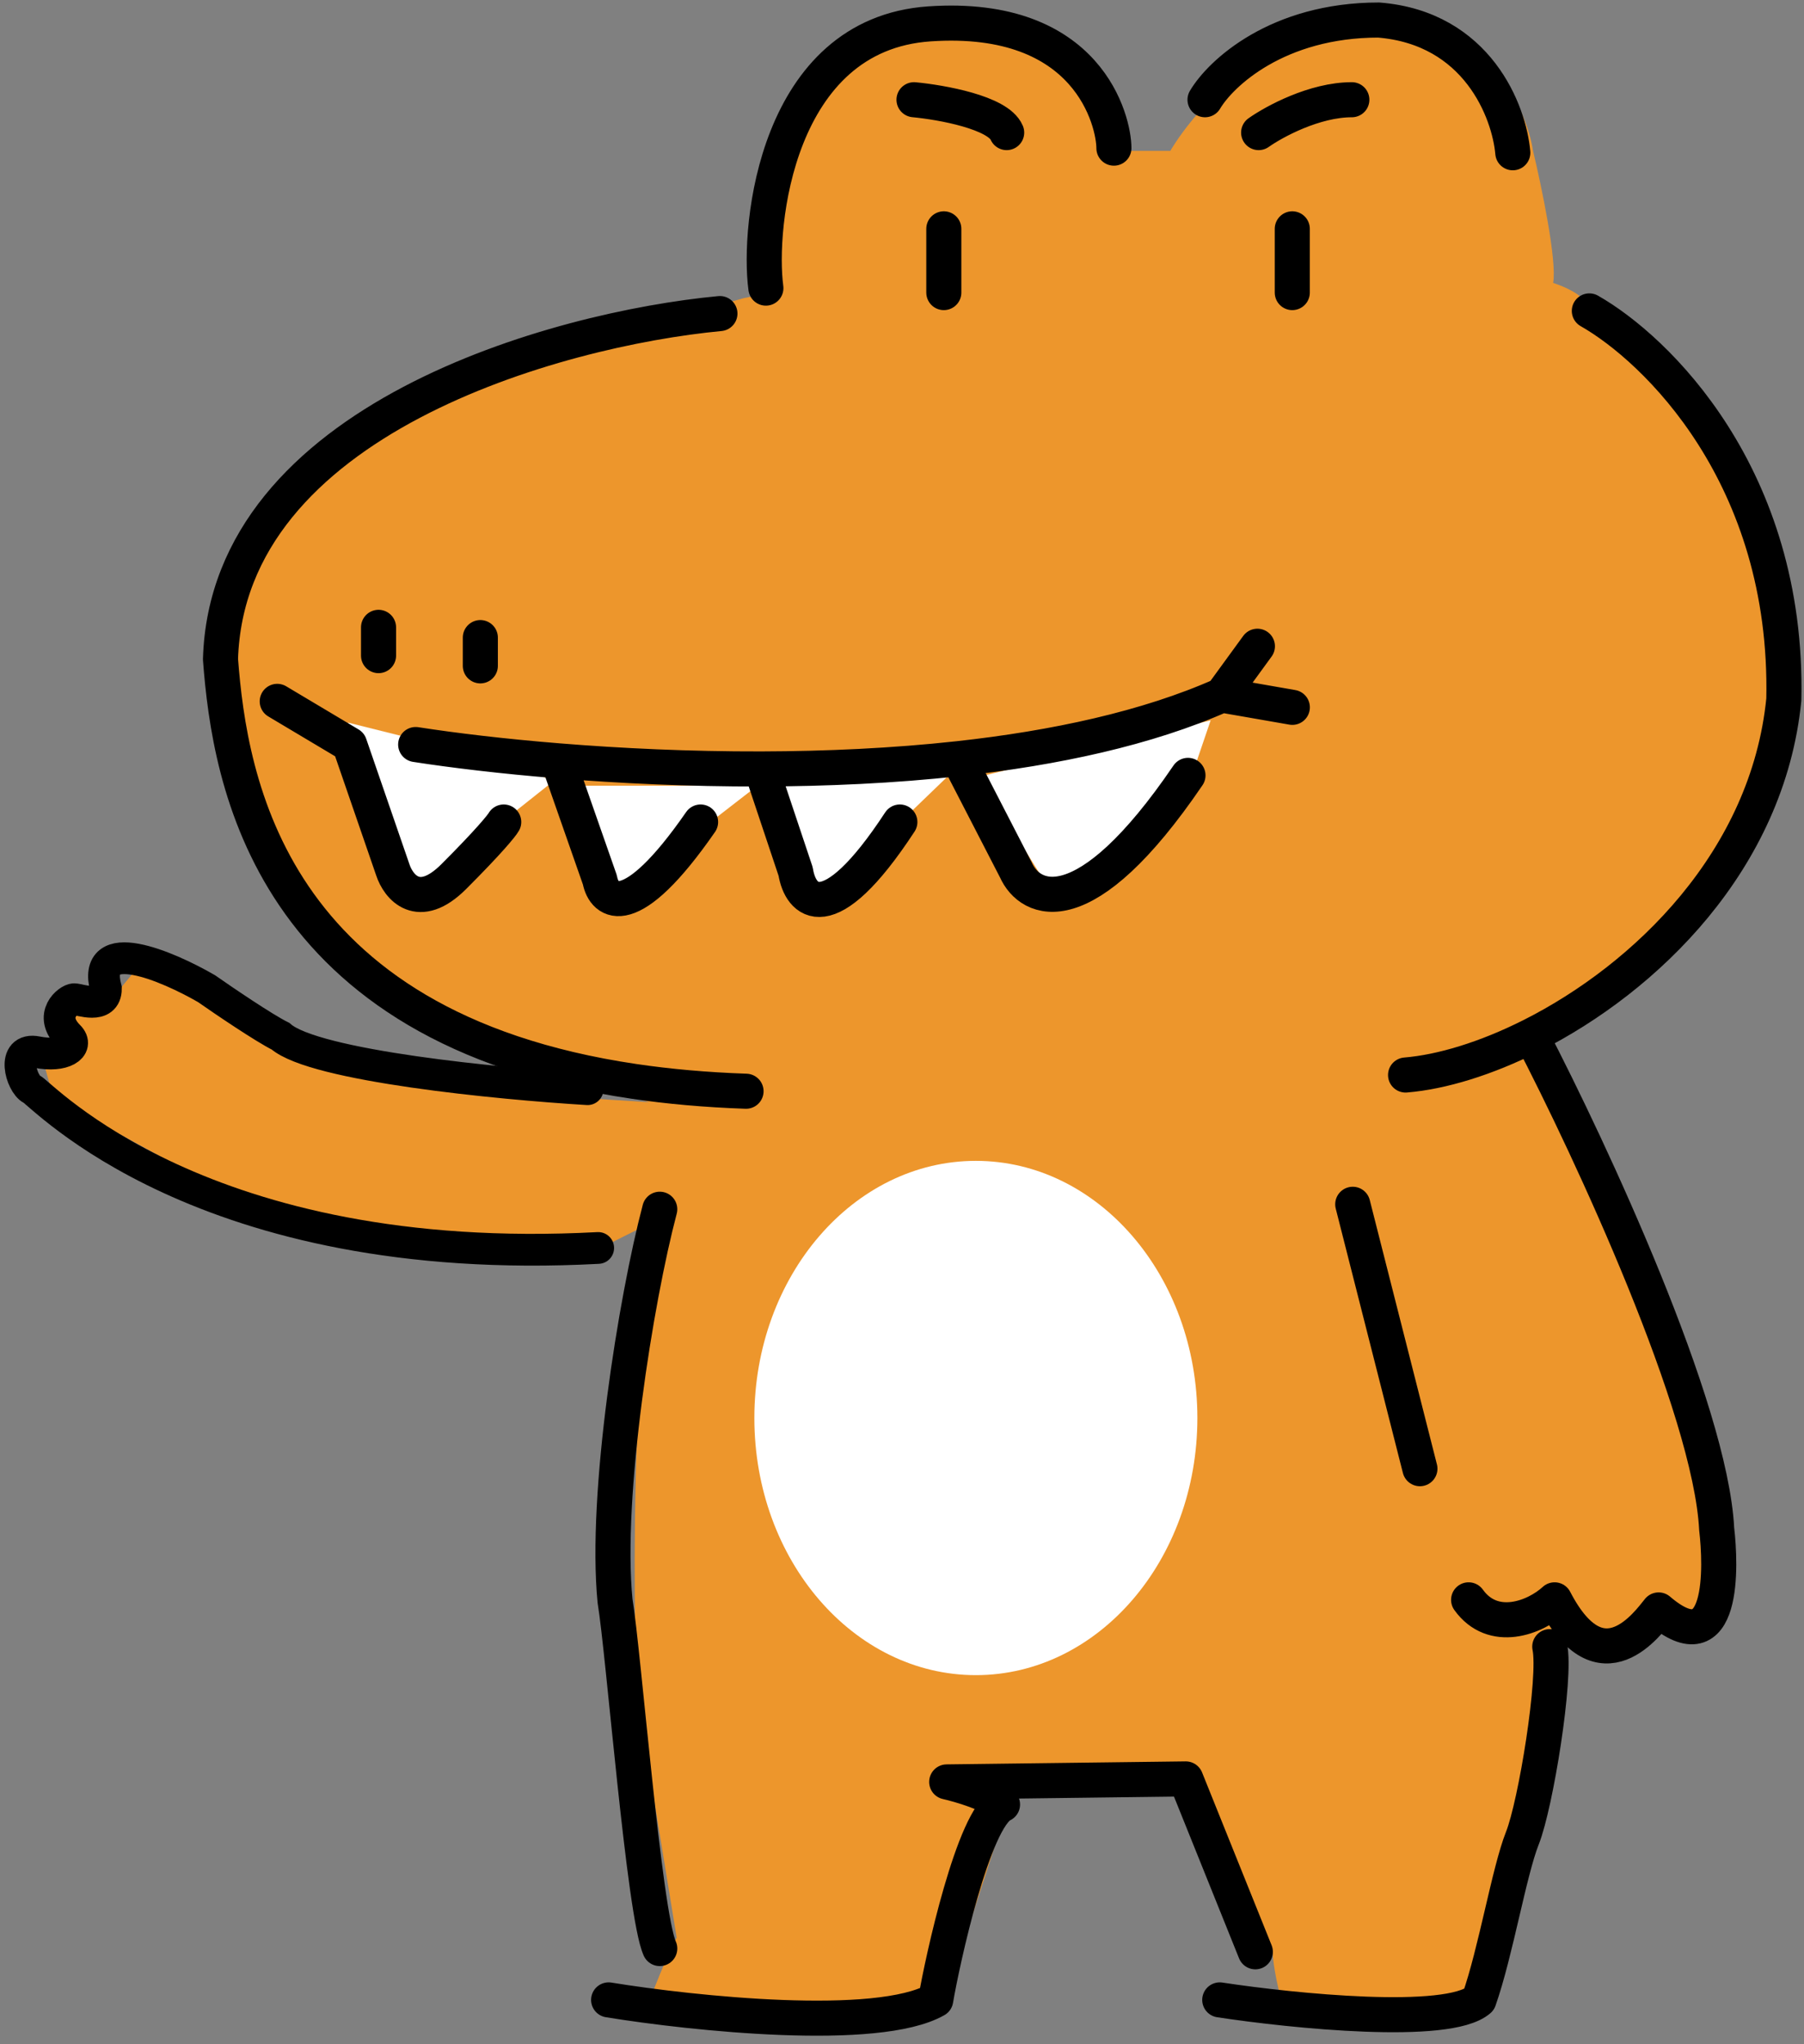 <svg width="180" height="204" viewBox="0 0 180 204" fill="none" xmlns="http://www.w3.org/2000/svg">
<rect x="0" y="0" width="180" height="204" fill="#808080" stroke="none"/>
<path d="M74.192 29.757L77.732 29.049C76.269 19.941 82.078 6.229 88.058 4.123C95.533 1.491 108.003 0.738 112.214 15.059H116.771C119.369 10.669 127.203 1.912 137.762 2.001C148.32 2.09 152.297 10.743 152.965 15.059C153.8 18.54 155.371 26.047 154.97 28.23C156.573 28.764 157.457 29.381 157.698 29.622C163.853 33.836 176.39 44.723 177.305 54.558C178.449 66.852 180.021 86.15 165.297 95.585C153.518 103.133 153.504 104.925 154.97 104.877C161.08 118.648 173.245 147.591 173.016 153.195C172.73 160.2 171.587 163.774 167.584 161.772C164.296 163.345 158.756 164.345 156.863 159.628C155.348 162.373 155.755 166.299 156.148 167.919L153.003 184.645L150.144 196.653C147.237 198.988 138.765 203.057 128.129 200.655C127.214 197.453 126.986 195.414 126.986 194.794L119.552 177.64H101.397L94.249 199.655C85.863 200.655 68.232 202.056 64.801 199.655C66.288 195.766 67.231 193.841 67.517 193.365L63.514 168.92C63.038 154.053 63.171 123.604 67.517 120.745L59.231 124.892H48.139L27.54 121.723L5.356 109.575L4.3 105.877L7.469 103.765V101.124L11.694 99.011L14.335 95.842L25.427 101.652L39.688 106.934L58.175 109.575L64.801 109.996C57.604 107.977 22.337 95.459 23.279 68.807C24.222 42.154 47.706 37.281 74.192 29.757Z" fill="#ED962C"/>
<path d="M34.72 72.11L40.165 73.472L55.325 77.865L57.654 78.407H75.574H77.762L94.53 77.507H97.71L120.795 71.888L119.357 76.113L105.202 89.528L97.71 77.507H94.53L90.872 81.035L81.42 88.879L77.762 78.407H75.574L70.843 82.073L61.203 88.879L57.654 78.407L55.325 77.865L41.465 88.879L34.72 72.11Z" fill="white"/>
<path d="M76.419 28.752C75.587 22.647 77.433 3.422 92.737 2.382C108.672 1.299 111.144 12.173 111.144 14.784M120.235 9.952C121.806 7.301 127.471 2 137.559 2C147.422 2.789 150.592 11.158 150.944 15.244M125.585 13.232C127.133 12.139 131.159 9.952 134.884 9.952M91.198 9.952C93.929 10.209 99.601 11.225 100.444 13.232M94.173 22.836V29.198M128.942 22.836V29.198M158.581 31.026C165.194 34.782 178.458 47.47 177.988 69.798C176.395 85.84 164.234 97.603 152.784 103.366M140.245 107.279C143.85 106.982 148.262 105.642 152.784 103.366M71.832 31.292C55.515 32.832 22.706 41.887 22 65.787C22.921 77.997 26.895 102.542 63.265 107.915C66.694 108.422 70.41 108.758 74.439 108.897M37.77 62.604V65.426M47.927 63.627V66.448M27.662 69.991L34.885 74.299L39.194 86.803C39.75 88.5 41.745 91.01 45.276 87.479C48.808 83.947 50.071 82.375 50.261 82.03M41.475 74.299C45.246 74.884 50.129 75.473 55.699 75.925M121.914 69.362L125.462 64.49M121.914 69.362L128.947 70.588M121.914 69.362C114.455 72.68 105.257 74.65 95.637 75.708M55.699 75.925L59.853 87.802C60.287 90.091 62.903 92.139 69.903 82.03M55.699 75.925C61.814 76.422 68.758 76.754 75.968 76.736M75.968 76.736L79.39 86.979C79.852 89.917 82.578 93.04 89.786 82.03M75.968 76.736C82.445 76.72 89.137 76.422 95.637 75.708M95.637 75.708L101.357 86.803C102.775 89.997 108.196 92.584 118.534 77.377M134.974 120.178L141.677 146.565M152.784 103.366C158.697 114.739 170.676 140.507 171.287 152.589C171.712 156.152 172.114 166.325 165.494 160.659C164.488 161.877 159.775 168.655 155.115 159.652C153.156 161.453 148.972 163.042 146.536 159.652M65.829 120.672C63.44 129.722 60.328 149.15 61.368 159.761C62.229 164.937 64.264 191.007 65.829 194.45M60.728 199.575C69.182 200.951 87.544 202.877 93.365 199.575C94.017 195.719 97.129 181.412 100.029 180.077C98.814 179.009 95.81 178.129 94.46 177.822L118.315 177.523L125.255 194.776M121.705 199.575C129.037 200.69 144.476 202.251 147.568 199.575C149.25 194.776 150.577 186.764 151.904 183.421C153.232 180.077 155.296 167.42 154.633 164.323" stroke="black" stroke-width="3.5" stroke-linecap="round" stroke-linejoin="round"/>
<ellipse cx="97.37" cy="141.506" rx="22.102" ry="25.661" fill="white"/>
<path d="M58.63 108.693C49.827 108.165 31.376 106.369 27.995 103.411C26.305 102.566 22.362 99.89 20.601 98.657C16.642 96.369 9.094 93.164 10.566 98.657C10.566 100.77 7.925 99.714 7.396 99.714C6.868 99.714 4.755 101.299 6.868 103.411C7.925 104.467 6.34 105.524 3.699 104.996C1.058 104.467 2.115 108.165 3.171 108.693C4.227 109.221 20.073 126.651 59.687 124.538" stroke="black" stroke-width="3.169" stroke-linecap="round"/>
</svg>
